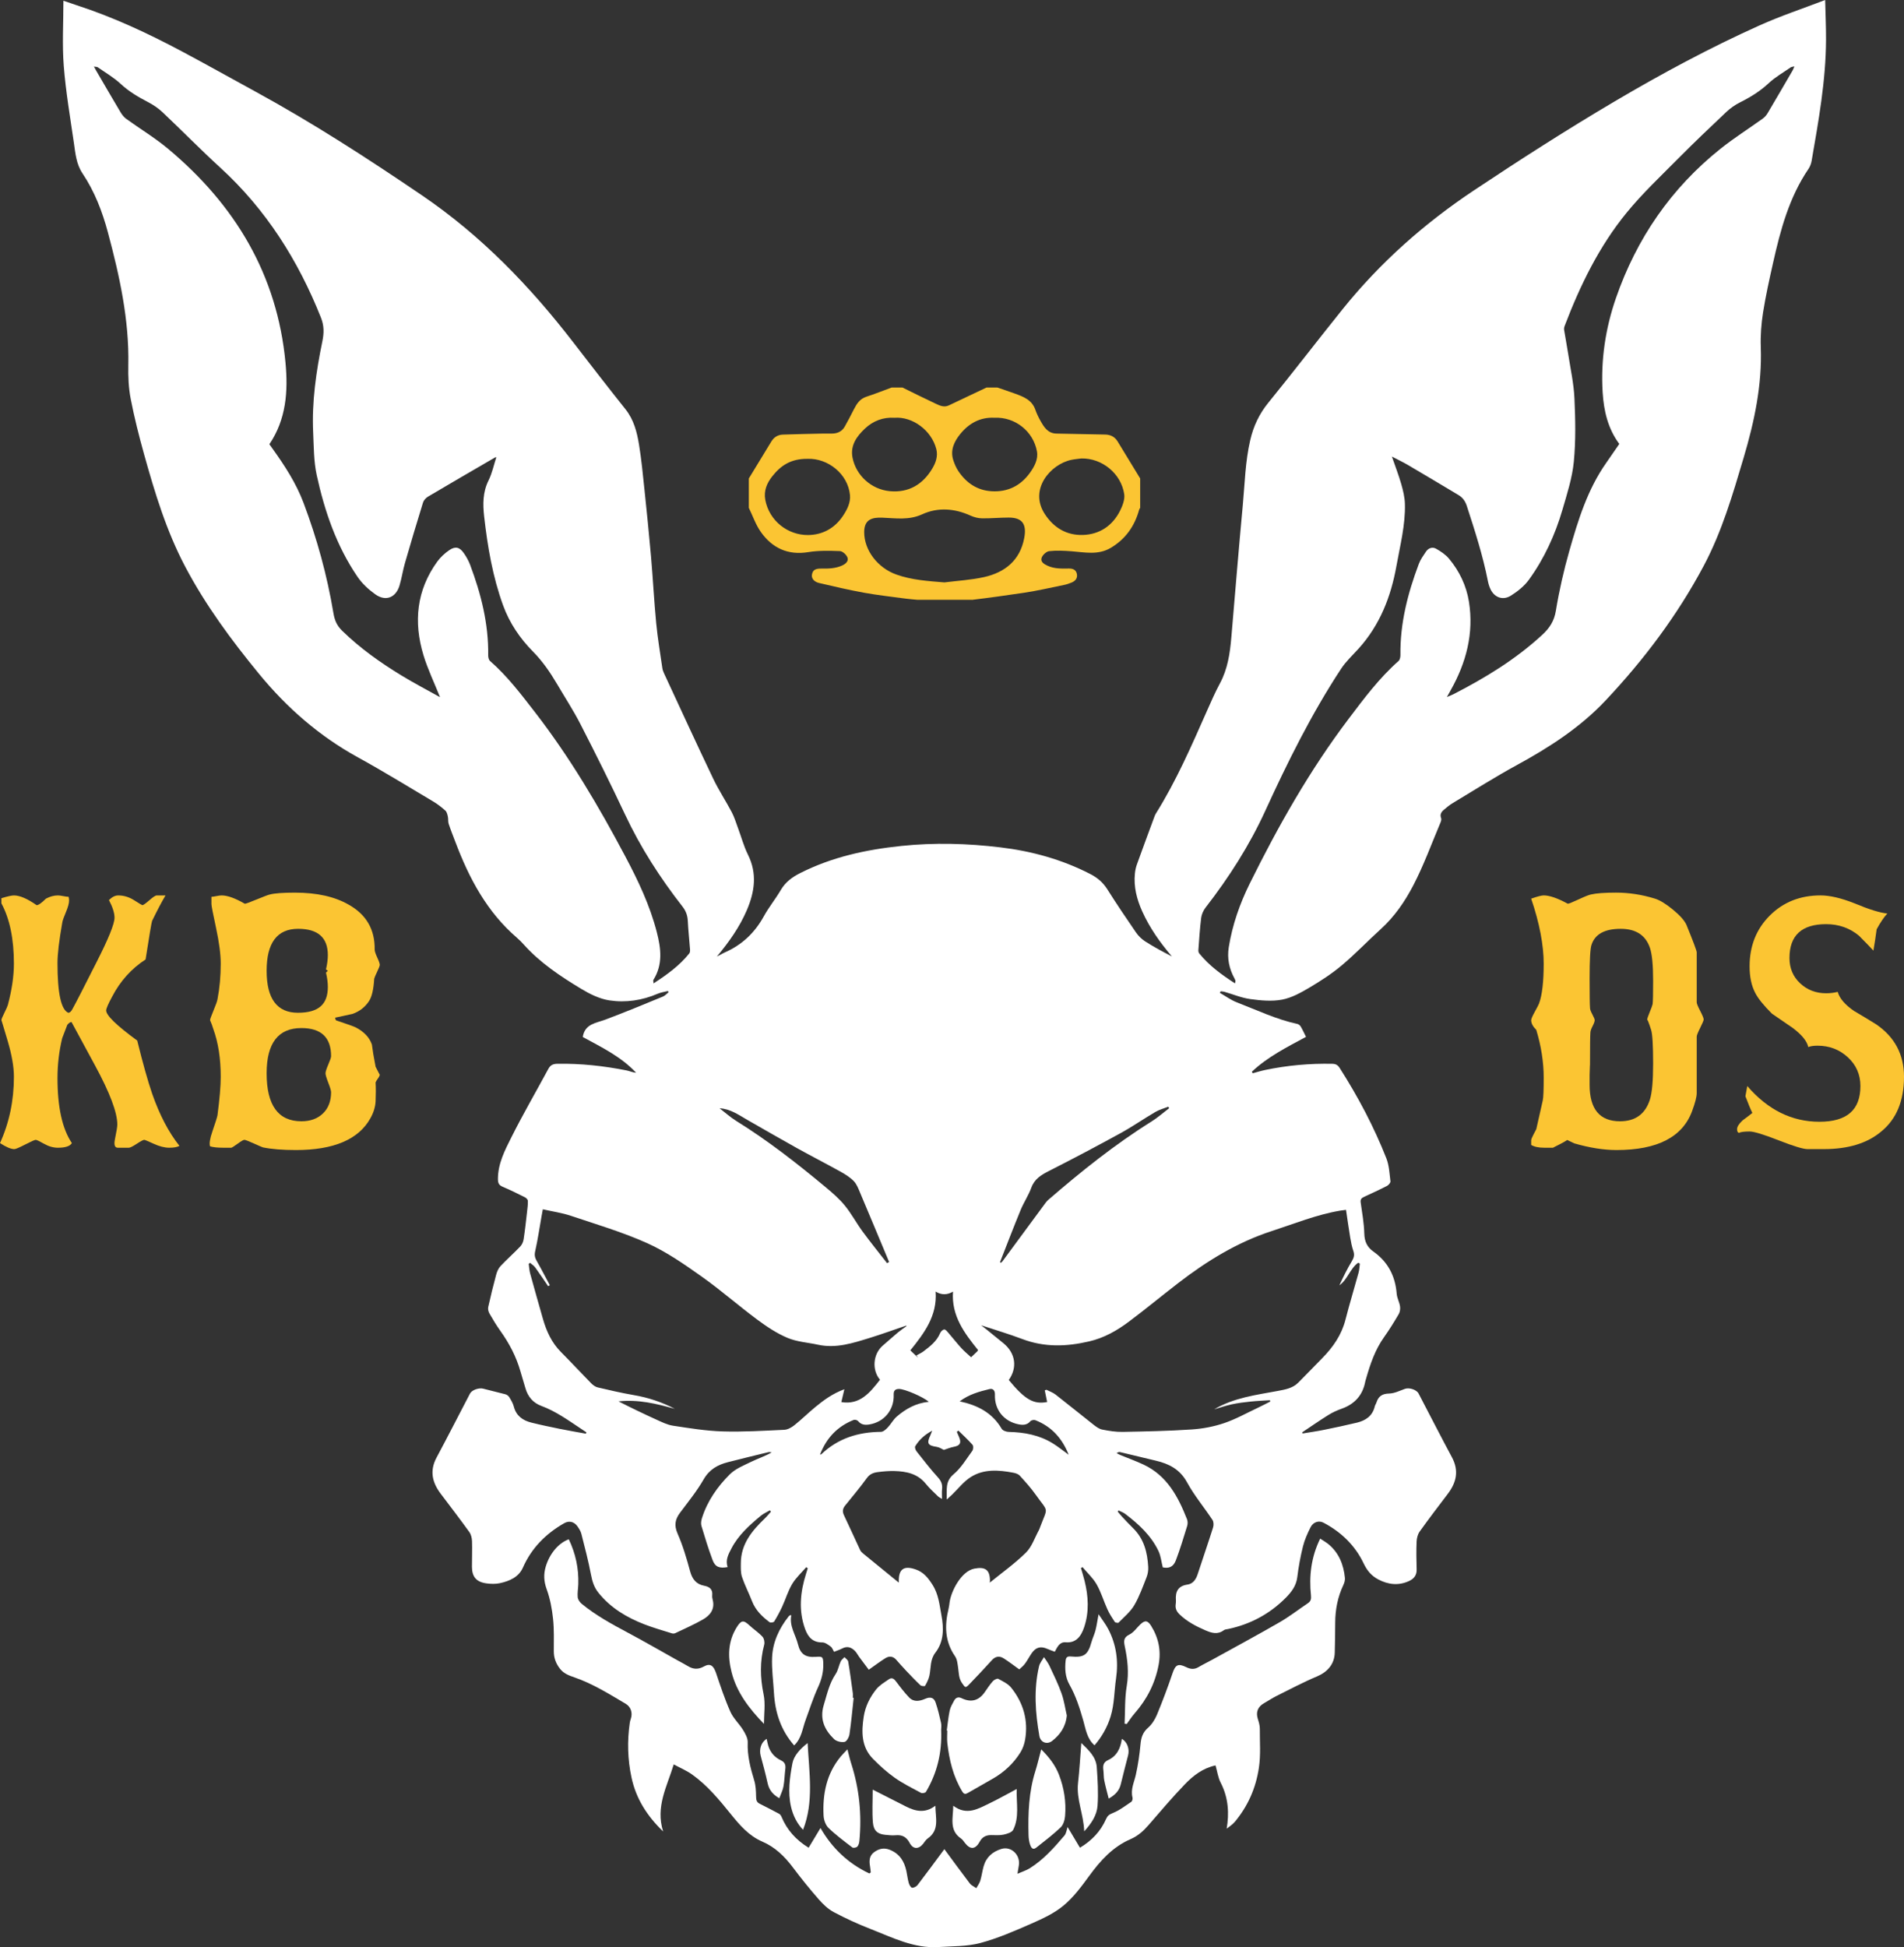<?xml version="1.0" encoding="UTF-8"?><svg id="Layer_2" xmlns="http://www.w3.org/2000/svg" xmlns:xlink="http://www.w3.org/1999/xlink" viewBox="0 0 3728.24 3812.14"><rect x="0" y="0" width="3728.24" height="3812.14" fill="#333333" stroke="none"/><defs><style>.cls-1{fill:none;}.cls-2{clip-path:url(#clippath);}.cls-3{fill:#fff;}.cls-4{fill:#fbc533;}.cls-5{clip-path:url(#clippath-1);}</style><clipPath id="clippath"><rect class="cls-1" x="123.31" width="3452.26" height="3812.14"/></clipPath><clipPath id="clippath-1"><rect class="cls-1" x="123.31" width="3452.26" height="3812.14"/></clipPath></defs><g id="Layer_1-2"><g><g class="cls-2"><g class="cls-5"><path class="cls-3" d="M2550.67,2806.41c13.91-2.34,27.9-4.29,41.72-7.09,21.62-4.37,43.2-8.96,64.64-14.11,17.25-4.15,30.56-13.24,34.96-31.88,.62-2.63,2.42-4.94,3.24-7.55,3.88-12.19,11.26-17.28,24.84-17.57,10.43-.22,20.86-5.57,31.09-9.21,8.15-2.89,22.58,1.5,26.6,9.19,21.77,41.56,43.03,83.38,65.24,124.7,14.04,26.12,9.01,49.22-7.93,71.55-18.6,24.53-37.33,48.99-55.23,74.03-3.81,5.34-5.71,13.02-5.97,19.73-.74,18.15-.48,36.36,.09,54.54,.35,11.35-5.57,18.18-14.71,22.45-20.47,9.53-40.82,7.25-60.32-2.99-13.21-6.94-21.93-17.04-28.78-31.45-16.71-35.21-44.1-61.56-78.76-79.76-9.15-4.8-20.11-1.1-25.26,9.2-5.93,11.88-11.55,24.28-14.74,37.09-4.96,19.91-8.69,40.24-11.19,60.61-2.09,17.01-11.64,29.27-22.65,40.33-31.47,31.61-69.37,51.94-113.15,61.07-2.67,.56-5.82,.67-7.85,2.2-12.17,9.15-23.81,5.72-36.33,.28-18.37-7.98-35.77-17.02-50.4-31.09-5.71-5.49-8.58-11.27-7.74-19.03,.29-2.73,.74-5.5,.53-8.21-1.3-16.93,3.6-28.48,22.74-31.23,10.65-1.53,16.47-10.04,19.8-20.25,9.97-30.5,20.47-60.83,30.16-91.43,1.42-4.46,1.31-11.15-1.11-14.82-16.36-24.75-35.71-47.77-49.84-73.68-14-25.65-35.41-36.33-61.46-42.46-23.24-5.48-46.42-11.19-69.65-16.68-1.89-.45-4.01,.11-6.78,2.04,2.4,1.22,4.72,2.62,7.19,3.64,15.17,6.26,30.67,11.8,45.51,18.76,45.92,21.55,67.72,62.69,85.16,107,1.52,3.86,1.55,9.13,.31,13.13-6.94,22.53-13.75,45.14-22.09,67.16-5.07,13.39-13.86,16.37-25.69,13.93-2.93-11.64-3.93-22.59-8.37-31.93-14.5-30.49-38.83-52.72-65.2-72.81-3.83-2.91-8.67-4.49-13.04-6.69-.55,.73-1.1,1.46-1.65,2.2,2.73,3.24,5.32,6.62,8.22,9.7,7.28,7.75,14.5,15.56,22.1,23,21.2,20.77,27.83,47.26,29.42,75.51,.37,6.6-.68,13.81-3.09,19.95-7.4,18.77-14.16,38.11-24.33,55.35-7.61,12.88-19.98,22.99-30.67,33.91-1.02,1.05-6.45,.02-7.52-1.6-5.26-7.89-10.44-15.98-14.35-24.6-7.36-16.16-12.36-33.56-21.12-48.86-7.11-12.42-18.26-22.53-27.62-33.66-1,.64-2.01,1.28-3.01,1.92,2.36,8.22,4.99,16.36,7.05,24.66,7.5,30.33,9.37,60.64-.7,90.88-6.04,18.14-15.96,31.45-36.21,29.74-12.06-1.02-16.39,9.33-21.37,18.51-5.22-2-10-3.57-14.57-5.61-13.03-5.83-22.58-3.34-30.84,8.73-4.61,6.73-8.34,14.1-13.23,20.61-3.34,4.45-7.98,7.92-10.95,10.78-11.1-7.93-20.53-15.29-30.59-21.64-8.19-5.17-15.98-4.09-22.96,3.6-14.49,15.96-29.24,31.69-44.23,47.19-7.61,7.87-7.89,6.84-14.33-2.42-6.58-9.46-6.06-19.88-7.61-30.24-1.14-7.55-1.84-16.17-5.94-22.09-20.26-29.17-20.66-60.5-12.72-93.26,.95-3.95,1.43-8.03,1.95-12.06,2.77-21.83,22.75-61.34,48.5-66.34,21.02-4.09,30.59,2.03,30.54,23.85,0,1.29-.27,2.58-.38,3.61,23.9-19.46,49.15-37.33,70.87-58.79,11.62-11.49,17.18-29.13,25.38-44.04,1.13-2.06,1.81-4.38,2.65-6.59,15.15-40.24,16.67-26.76-9.16-63.11-9.29-13.08-20.15-25.11-30.98-36.98-2.88-3.16-8.16-4.88-12.62-5.72-28.68-5.44-57.86-7.73-83.54,8.64-13.85,8.83-24.41,22.78-36.49,34.4-2.76,2.65-5.66,5.19-10.33,9.45,.39-19.54-3.3-35.53,13.44-49.5,14.72-12.28,25.02-29.97,36.6-45.76,2.01-2.74,2.46-9.54,.53-11.74-8.63-9.86-18.38-18.72-27.72-27.94-1.03,.81-2.06,1.61-3.1,2.41,1.53,3.54,3.07,7.07,4.57,10.63,4.73,11.26,1.54,16.46-10.36,18.67-6.6,1.23-12.93,3.93-19.68,6.07-3.7-1.65-8.56-5.13-13.81-5.91-17.58-2.65-20.09-6.7-12.51-22.71,.97-2.04,1.7-4.21,3.62-9.01-15.41,8.22-25.7,18.09-33.31,30.52-1.28,2.09,.68,7.49,2.74,10.1,13.62,17.25,27.08,34.66,41.83,50.91,6.46,7.12,9.03,13.87,7.98,23.02-.64,5.61-.12,11.37-.12,19.08-3.48-2.23-6.13-3.37-8.04-5.26-8.04-7.94-16.56-15.53-23.6-24.29-15.99-19.92-38-24.42-61.44-25.07-10.9-.29-21.91,.71-32.75,2.09-8.37,1.06-15.6,3.74-21.38,11.79-13.37,18.6-28.35,36.06-42.67,53.97-4.61,5.76-5.45,11.55-2.09,18.6,10.83,22.68,21.08,45.64,31.78,68.39,1.25,2.66,3.68,4.96,6.03,6.88,23.05,18.9,46.19,37.69,69.36,56.55-.33,.39,.34-.03,.33-.45-1.06-25.55,9.31-33.53,33.1-25.16,15.1,5.31,23.81,15.89,32.69,29.81,12.22,19.13,13.8,39.99,17.61,60.12,4.67,24.74,5.06,51.17-11.8,72.87-10.69,13.76-8.53,29.63-11.65,44.73-1.46,7.11-5.01,13.92-8.58,20.33-.6,1.08-7.19,.68-9.08-1.1-9.72-9.12-18.9-18.82-28.08-28.5-6.59-6.96-12.97-14.15-19.29-21.37-6.25-7.15-13.8-7.8-21.25-3.17-10.38,6.47-20.16,13.91-32.59,22.61-5.7-7.61-12.3-16.34-18.8-25.14-2.83-3.84-4.98-8.32-8.28-11.68-7.07-7.16-15.23-9.96-25.02-4.75-4.76,2.53-10.02,4.14-15.92,6.51-2.13-3.55-3.44-7.99-6.4-10.18-4.95-3.65-10.99-8.28-16.53-8.22-18.83,.18-27.98-10.54-33.68-26.23-13.2-36.36-9.47-72.47,1.91-108.42,1.1-3.49,2.17-7,3.26-10.5-.98-.74-1.95-1.48-2.92-2.21-9.31,10.86-20.26,20.74-27.51,32.84-8.18,13.64-12.72,29.42-19.44,44-4.68,10.16-10.02,20.07-15.86,29.59-1.08,1.76-7.18,2.74-8.95,1.4-14.65-10.96-27.55-23.45-34.43-41.19-6.19-15.93-14.19-31.21-19.62-47.38-2.8-8.34-2.34-17.98-2.3-27.04,.12-37.51,21.87-63.54,47.08-87.72,4.24-4.07,7.92-8.74,11.86-13.13-.7-.88-1.41-1.74-2.11-2.62-5.97,3.53-12.54,6.33-17.8,10.71-22.16,18.47-43.67,37.58-57.38,63.78-6.09,11.62-12.32,22.94-7.46,36.6-15.78,2.95-24.3,.03-29.37-13.4-8.32-22.04-15.19-44.63-21.97-67.2-1.36-4.55-.51-10.35,.97-15.07,10.46-33.43,30.23-61.58,54.5-85.81,11.19-11.16,27.51-17.54,42.18-24.72,12.96-6.34,26.85-10.78,39.9-18.25-2.13-.2-4.4-.99-6.35-.52-26.51,6.42-53.01,12.87-79.43,19.63-20.05,5.13-36.25,14.15-47.48,33.7-13.21,23-30.22,43.87-46.18,65.22-9.72,13.01-11.92,24.75-4.85,40.86,10.4,23.66,17.75,48.8,24.55,73.81,4.17,15.37,11.92,25.31,27.39,28.26,10.91,2.09,17.11,7.04,15.91,18.95-.27,2.66,.13,5.53,.82,8.15,4.88,18.53-4.61,30.78-19.05,39.03-17.42,9.96-35.93,18.04-54.07,26.72-1.9,.9-4.7,1-6.73,.36-17.87-5.62-35.98-10.71-53.43-17.46-34.93-13.51-66.47-32.22-90.42-62.09-8.47-10.57-12.03-22.2-14.52-35.35-5.08-26.84-12.09-53.32-18.8-79.82-1.3-5.16-4.44-10.06-7.53-14.54-6.4-9.28-16.36-11.89-26.06-6.36-36.03,20.54-63.9,48.43-80.97,87.07-8.18,18.51-26.22,26.29-44.98,30.36-8.52,1.85-17.87,1.58-26.58,.36-19.58-2.74-28.03-12.88-28.13-32.28-.08-16.82,.71-33.64,.12-50.43-.21-6.08-1.9-13.1-5.37-17.92-18.2-25.26-37.15-49.97-55.92-74.8-16.6-21.95-22.06-44.77-8.26-70.61,22.28-41.67,43.74-83.78,65.65-125.65,3.73-7.13,17.82-11.64,25.71-9.49,14.41,3.93,29.03,7.06,43.45,10.97,2.88,.78,6.09,3.05,7.62,5.56,3.54,5.83,7.25,11.94,8.93,18.45,4.7,18.17,17.42,27.22,34.24,31.44,18.44,4.62,37.09,8.49,55.72,12.27,16.98,3.44,34.06,6.34,51.11,9.47,.38-.87,.76-1.73,1.15-2.6-3.98-2.66-7.96-5.34-11.95-7.98-24.52-16.28-48.42-33.51-76.45-43.84-16.08-5.92-26.32-18.04-31.06-34.68-3.1-10.87-6.56-21.62-9.63-32.5-8.21-29.01-21.93-55.21-39.44-79.67-7.76-10.86-14.67-22.36-21.32-33.95-2.03-3.56-3.36-8.7-2.5-12.55,4.7-21.27,9.9-42.45,15.59-63.47,1.62-6,4.37-12.45,8.52-16.87,12.44-13.23,26.12-25.28,38.67-38.42,3.43-3.59,5.83-9.16,6.59-14.15,2.75-17.89,4.66-35.92,6.74-53.91,.82-7.1,1.77-14.28,1.53-21.38-.09-2.41-3.2-5.62-5.72-6.88-14.27-7.15-28.6-14.23-43.28-20.46-7.31-3.1-9.58-6.72-9.6-15.09-.08-30.17,13.4-56.07,26.15-81.5,22.83-45.55,48.49-89.68,72.71-134.55,3.97-7.33,9.36-9.58,17.38-9.74,45.73-.84,90.88,4.11,135.65,13,6.09,1.21,11.85,4.09,18.66,4.55-29.36-31.57-67.54-49.89-104.18-69.85,0-1-.05-1.35,0-1.68,4.73-24.39,25.87-25.71,44.01-32.51,37.9-14.18,75.28-29.77,112.74-45.12,4.12-1.68,7.34-5.57,10.97-8.44-.39-.82-.78-1.64-1.17-2.46-6.69,1.73-13.74,2.61-20,5.31-30.38,13.1-62.56,17.92-94.55,13.08-19.28-2.92-38.53-12.47-55.54-22.76-40.49-24.47-80-50.68-112.02-86.37-4.12-4.59-8.46-9.07-13.13-13.07-58.93-50.56-93.96-116.48-120.84-187.66-4.48-11.86-9.28-23.62-13.25-35.65-1.49-4.5-.56-9.75-1.62-14.47-.94-4.1-2.08-9.09-4.94-11.66-7.37-6.58-15.32-12.77-23.81-17.8-48.91-29.08-97.39-58.92-147.23-86.31-75.73-41.62-139.21-97.03-193.78-163.53-54.08-65.9-104.59-134.23-144.5-209.81-36.73-69.54-59.44-144.36-80.44-219.66-10.02-35.92-19.2-72.19-26.31-108.78-4.16-21.38-5.12-43.73-4.66-65.59,1.87-89.2-17.1-175.02-39.98-260.35-11-40.99-26.04-80.22-49.77-115.62-12.21-18.21-13.9-39.14-16.86-59.65-7.26-50.18-15.87-100.29-19.82-150.76-3.27-41.86-.67-84.19-.67-127.58,9.27,3.16,17.13,5.94,25.06,8.51,72.27,23.41,140.81,55.43,207.68,91.08,47.76,25.46,95,51.94,142.51,77.88,112.97,61.66,220.89,131.49,327.2,203.77,115.52,78.55,211.28,177.74,296.2,287.95,33.7,43.75,67.54,87.39,101.95,130.6,16.33,20.5,22.46,44.65,26.48,69.3,4.73,29.01,7.55,58.34,10.61,87.6,4.61,43.99,9.11,87.98,12.93,132.04,3.77,43.4,5.98,86.94,10.15,130.29,2.82,29.24,7.79,58.28,11.96,87.39,.47,3.34,1.62,6.7,3.05,9.77,32.06,69.01,63.78,138.19,96.56,206.85,10.76,22.53,24.71,43.52,36.35,65.65,5.21,9.92,8.42,20.89,12.36,31.45,6.46,17.32,11.26,35.44,19.44,51.89,18.3,36.85,12.99,72.61-2.21,108.19-14.28,33.39-35.09,62.68-58.68,90.96,2.29-1.16,4.6-2.29,6.88-3.49,2.73-1.43,5.36-3.08,8.17-4.31,33.73-14.72,58.86-38.36,76.67-70.71,9.89-17.97,23.08-34.1,33.47-51.82,9.13-15.56,22.23-25.11,37.95-33.04,62.38-31.49,128.98-45.92,198.01-53.1,64.9-6.76,129.39-4.99,193.91,2.79,61.65,7.43,120.69,23.68,176.14,52.25,13.8,7.11,24.67,16.29,33.08,29.57,18.1,28.64,37.02,56.78,56.24,84.68,4.7,6.82,11.11,13.13,18.07,17.6,16.79,10.76,34.38,20.28,52.32,29.37-23.26-27.13-43.54-55.81-58.11-88.17-10.53-23.4-16.95-47.86-14.35-73.86,.6-6.05,1.85-12.22,3.9-17.92,10.76-29.96,21.86-59.79,32.89-89.65,1.3-3.53,2.48-7.21,4.46-10.36,39.98-63.9,69.8-132.83,100.22-201.48,7.92-17.86,15.78-35.82,25.02-52.99,15.2-28.25,19.68-58.84,22.35-90.07,7.33-86.11,14.37-172.25,22.38-258.3,3.96-42.56,4.82-85.42,14.51-127.49,6.38-27.75,17.66-51.72,35.74-73.93,49.16-60.38,96.49-122.23,145.29-182.9,73.29-91.13,160.08-167.98,257.08-232.56,90.45-60.2,182.01-118.99,275.58-174.19,91.73-54.12,185.69-104.74,282.98-148.45C3486.05,31.4,3529.32,17.07,3573.85,0c.64,27.32,1.82,52.6,1.71,77.87-.33,79.9-14.54,158.21-28.12,236.56-.97,5.59-3,11.48-6.16,16.12-38.02,55.96-55.04,119.82-69.54,184.57-7.19,32.1-14.41,64.27-19.49,96.74-3.49,22.28-5.25,45.2-4.44,67.71,2.67,74.41-12.56,145.72-33.54,216.4-21.47,72.33-42.56,144.79-78.21,211.76-51.59,96.91-117.06,183.9-192.18,263.67-49.96,53.05-110.32,91.89-173.94,126.57-42.7,23.27-83.86,49.38-125.58,74.44-6.13,3.68-11.71,8.37-17.18,13.02-4.91,4.17-8.12,9.03-5.31,16.26,.93,2.4-.13,6.03-1.24,8.68-17.35,41.01-32.58,83.13-53.04,122.54-16.37,31.51-36.71,61.41-63.69,85.87-25.9,23.5-50.1,48.95-76.85,71.4-19.59,16.44-41.42,30.55-63.51,43.58-16.64,9.82-34.6,19.82-53.17,23.29-20,3.73-41.64,1.72-62.13-1.08-17.34-2.36-34.02-9.47-51.03-14.36-2.25-.64-4.7-.61-7.06-.89-.55,1-1.1,1.99-1.64,2.99,11.11,6.33,21.65,14.16,33.45,18.7,39.09,15.06,77.06,33.32,118.37,42.23,2.51,.54,5.31,2.83,6.64,5.09,3.64,6.16,6.58,12.73,10.33,20.22-37.13,19.98-75.03,38.99-105.99,68.18,.52,1.04,1.03,2.07,1.55,3.11,8.24-2.2,16.39-4.79,24.72-6.52,43.4-9.04,87.27-12.98,131.6-12.03,6.53,.15,10.53,2.61,14.06,8.15,35.82,56.18,66.98,114.82,91.36,176.8,5.49,13.97,6.17,29.93,8.03,45.11,.34,2.76-3.73,7.42-6.88,9.03-14.79,7.61-29.93,14.56-45.05,21.5-4.92,2.26-7.19,4.93-6.34,10.89,2.84,20.27,6.53,40.59,7.04,60.96,.38,15.33,5.75,26.58,17.5,34.85,28.78,20.29,43.18,48.03,45.95,82.79,.66,8.32,5.21,16.27,6.51,24.61,.76,4.89-.02,11.04-2.47,15.24-8.99,15.38-18.36,30.6-28.7,45.1-17.65,24.74-27.13,52.81-35.33,81.54-.57,1.97-1.26,3.93-1.64,5.94-5.1,26.69-20.88,43.76-46.32,52.8-8.96,3.18-17.83,7.24-25.89,12.26-17.32,10.8-34.09,22.49-51.08,33.82,.25,.77,.5,1.55,.75,2.34m-775.37-210.39c-.42-.24-.84-.48-1.27-.73-23.56,8.01-46.98,16.56-70.75,23.9-33,10.18-66.04,21.16-101.51,13.43-19.98-4.35-41.21-5.61-59.71-13.39-21.16-8.9-40.96-22.12-59.53-35.92-36.88-27.39-71.48-57.91-108.97-84.4-33.74-23.85-68.29-47.97-105.71-64.84-48.19-21.73-99.41-36.85-149.7-53.73-17.57-5.9-36.24-8.54-55.28-12.86-1.11,6.06-1.85,10-2.54,13.95-4.04,22.87-7.41,45.89-12.5,68.53-1.69,7.55-.35,12.63,3.18,18.8,8.9,15.55,17.07,31.51,25.54,47.3l-3.24,1.97c-8.4-12.26-16.59-24.66-25.32-36.68-2.59-3.57-6.68-6.07-10.09-9.07-.89,.68-1.78,1.35-2.67,2.02,.91,6.34,1.18,12.85,2.86,18.98,8.09,29.55,16.53,59,24.9,88.47,6.92,24.34,17.09,46.78,35.36,65.11,20.08,20.16,39.38,41.09,59.32,61.37,3.46,3.52,8.11,6.91,12.77,8,23.45,5.5,46.96,10.97,70.69,15.03,28.17,4.82,54.82,13.62,80.29,26.95-36.12-10.24-72.34-18.89-110.35-14.68,24.56,12.52,49.25,24.43,74.21,35.73,10.5,4.76,21.28,10.21,32.46,11.9,32.13,4.85,64.46,10.17,96.84,11.17,40.3,1.24,80.75-1.27,121.09-3.17,6.79-.32,14.28-4.55,19.83-9,14.18-11.32,27.14-24.17,41.17-35.7,16.3-13.4,33.28-25.94,56.68-34.72-2.43,10.29-4.28,18.09-5.95,25.19,36.37,6.04,56.14-18.59,75.69-43.75-16.17-19.15-13.85-50.36,5.64-67.02,9.9-8.46,19.56-17.22,29.56-25.57,5.41-4.51,11.31-8.4,16.99-12.59m860.34-227.43c-5,.66-8.38,1-11.72,1.57-46.11,7.85-89.24,25.51-133.42,39.85-67.84,22.02-127.22,58.66-183.14,101.7-32.6,25.1-64.31,51.4-97.25,76.04-23.25,17.38-48.13,31.54-77.3,38.35-44.4,10.35-87.66,11.86-131.02-4.58-25.69-9.74-52.11-17.53-80.69-27.02,4.65,3.63,7.51,5.79,10.29,8.04,11.18,9.06,22.37,18.11,33.5,27.23,23.84,19.55,27.5,47.82,10.37,71.93,31.96,38.67,48.85,48.12,75.14,43.1-1.55-7.57-3.09-15.17-4.63-22.76,1.06-.42,2.13-.83,3.2-1.25,6.03,3.11,12.71,5.37,17.98,9.46,25.09,19.52,49.7,39.67,74.72,59.29,4.96,3.89,10.7,8.04,16.64,9.21,13.06,2.57,26.5,4.77,39.75,4.52,45.22-.82,90.48-1.74,135.59-4.76,21.28-1.42,42.97-5.51,63.14-12.33,22.86-7.72,44.26-19.79,66.23-30.11,8.22-3.85,16.23-8.12,24.34-12.2-.25-.87-.5-1.73-.75-2.6-12.48,.83-24.99,1.3-37.42,2.6-12.41,1.3-24.87,2.81-37.05,5.41-11.73,2.51-23.13,6.54-34.67,9.9,38.6-22.88,81.9-28.11,124.48-36.07,14.36-2.69,29.07-5.1,40.04-16.1,15.98-16.03,31.65-32.36,47.52-48.51,20.94-21.32,37.42-45.1,45.01-74.7,7.94-30.98,17.32-61.59,25.78-92.46,1.55-5.64,1.68-11.67,2.46-17.52-1.09-.58-2.18-1.16-3.27-1.73-15.98,11.34-20.65,32.94-36.87,44.25,7.51-16.29,15.38-32.25,24.54-47.43,4.08-6.75,5.43-12.3,2.82-19.85-2.88-8.33-4.59-17.14-6.05-25.88-2.98-17.8-5.44-35.68-8.28-54.61M861.62,1364.86c-11.4-28.53-24.13-54.8-32.48-82.4-19.59-64.77-13.59-126.8,27.05-182.94,6.28-8.67,14.71-16.39,23.58-22.45,11.8-8.06,19.97-6.09,28.16,5.45,5.09,7.18,9.56,15.13,12.65,23.36,21.46,57.13,36.24,115.64,35.35,177.29-.05,3.67,1.12,8.68,3.63,10.88,33.85,29.58,60.82,65.17,88.1,100.42,68.21,88.14,124.56,183.75,176.67,282.01,25.24,47.6,48.32,96.05,61.79,148.57,8.21,31.98,12.1,63.36-6.69,93.33-.78,1.24,.13,3.54,.35,6.82,26.54-17.19,50.78-34.79,69.87-58.56,1.54-1.92,1.7-5.47,1.49-8.18-1.35-18.44-3.45-36.83-4.33-55.29-.52-10.77-3.69-19.7-10.35-28.23-43.8-56.12-82.11-115.56-112.48-180.22-27.95-59.53-57.35-118.38-87.34-176.91-13.88-27.11-30.66-52.74-46.13-79.05-13.39-22.78-28.17-44.2-46.99-63.28-25.42-25.75-45.81-55.75-58.27-89.98-20.52-56.34-30.54-115.16-37.23-174.49-2.69-23.81-2.78-47.52,8.57-70.36,7.01-14.1,10.25-30.07,15.19-45.23-.47-.09-1.26-.53-1.66-.3-44.06,25.63-88.17,51.17-132.02,77.15-4.15,2.45-8.37,7.03-9.75,11.5-12.22,39.45-24.04,79.04-35.47,118.73-4.16,14.44-6.27,29.5-10.61,43.88-7.16,23.71-27.06,31.57-47.29,17.2-13.16-9.33-25.81-21.02-34.85-34.26-41.16-60.29-64.49-128.37-79.92-198.94-5.95-27.16-5.71-55.81-7.01-83.83-2.79-60.25,5.92-119.49,18-178.26,3.3-16.03,3.65-30.38-2.76-46.48-44.62-112.26-107.53-211.77-197.26-293.78-38.48-35.16-74.98-72.51-112.89-108.32-8.31-7.85-18.2-14.53-28.36-19.8-19.24-9.98-37.47-20.7-53.61-35.69-13.41-12.45-29.64-21.87-44.76-32.45-1.52-1.06-3.95-.8-7.66-1.44,2.27,4.09,3.52,6.45,4.86,8.74,15.69,26.86,31.27,53.79,47.21,80.51,2.88,4.82,6.54,9.7,11.01,12.94,27.19,19.68,56.2,37.12,81.89,58.56,131.28,109.61,214.04,246.51,230.2,419.37,5.2,55.76,1.4,110.38-31.58,159.25,1.92,2.7,3.89,5.49,5.88,8.27,24.05,33.49,46.49,67.96,61.11,106.8,26.26,69.78,45.98,141.38,58.31,214.95,2.26,13.48,6.03,24.2,17.18,35.09,35.19,34.36,74.71,62.35,116.33,87.7,24.51,14.94,50.02,28.21,75.29,42.34m1556.63,560.28c.64-2.92,1.19-3.97,.99-4.83-.4-1.62-1.11-3.21-1.91-4.69-10.53-19.22-14.75-39.46-11.21-61.36,7.06-43.7,21.56-85.07,41.04-124.47,55.69-112.63,117.45-221.73,193.41-322.19,30.19-39.93,60.16-80.15,98.01-113.57,2.68-2.37,3.7-7.87,3.65-11.9-.82-62.02,14.45-120.78,36.01-178.2,3.19-8.5,8.8-16.19,13.89-23.85,4.75-7.14,12.67-9.89,19.74-5.91,9.35,5.25,18.89,11.61,25.65,19.74,20.27,24.4,33.87,52.81,38.85,84.04,9.91,62.07-5.38,119.54-35.85,173.58-2.04,3.63-4.05,7.29-7.26,13.07,6.14-2.63,9.69-3.9,13.01-5.61,62.36-32.13,121.93-68.29,173.79-116.3,14.31-13.25,23.21-26.74,26.53-46.91,6.49-39.49,15.42-78.77,26.37-117.27,17.17-60.31,35.63-120.41,72.43-172.64,8.63-12.25,17.05-24.65,25.4-36.74-22.58-30.47-30.38-65.24-32.6-101.09-3.9-63.06,5.5-125.16,25.99-184.35,40.38-116.6,108.03-215.35,205.01-292.65,26.48-21.1,55.26-39.29,82.8-59.09,3.71-2.67,6.95-6.53,9.3-10.49,16.4-27.63,32.52-55.42,48.68-83.19,1.24-2.12,2.06-4.48,3.79-8.28-3.64,.87-5.79,.82-7.21,1.8-14.59,10.15-30.37,19.05-43.23,31.08-16.83,15.74-35.71,27.34-56.07,37.52-9.62,4.82-18.87,11.25-26.71,18.63-31.69,29.89-63.29,59.95-93.96,90.88-34.52,34.82-70.47,68.64-101.42,106.48-54.06,66.1-91.12,142.38-121.47,221.9-.93,2.41-1.33,5.36-.92,7.88,2.59,16.16,5.74,32.23,8.22,48.4,4.36,28.38,10.68,56.7,11.96,85.24,1.85,41.36,2.76,83.16-1.24,124.25-3.08,31.67-13.21,62.88-22.2,93.71-14.38,49.28-35.65,95.74-65.84,137.36-8.96,12.36-21.97,22.71-35.04,30.92-15.98,10.03-32.62,3.58-40.24-12.95-2.27-4.93-3.9-10.28-4.94-15.62-9.85-50.1-25.51-98.53-41.26-146.98-3.06-9.43-8.08-16.44-16.28-21.35-32.9-19.67-65.8-39.35-98.85-58.76-9.84-5.77-20.19-10.66-31.56-16.61,6.58,19.09,13.25,36.2,18.29,53.77,3.62,12.63,6.82,25.82,7.19,38.85,1.15,41.46-9.42,81.52-16.65,121.96-10.77,60.14-32.38,115.28-73.9,161.35-11.68,12.95-24.83,25.02-34.32,39.46-57.96,88.14-104.69,182.42-148.51,278.13-31.18,68.09-71.18,130.5-116.95,189.51-4.39,5.66-7.73,13.24-8.62,20.29-2.64,21.04-3.89,42.25-5.47,63.42-.15,2.03,.6,4.64,1.88,6.21,19.18,23.69,43.39,41.33,69.81,58.44m-1009.18,244.57c10.83,8.29,21.04,17.57,32.57,24.72,61.9,38.4,119.08,83.13,174.94,129.6,13.36,11.11,26.75,22.7,37.67,36.07,12.94,15.84,22.65,34.26,34.79,50.81,15.44,21.05,31.93,41.34,47.95,61.96,1.34-.76,2.67-1.52,4.01-2.27-18.9-45.2-37.7-90.44-56.8-135.56-3.37-7.95-6.55-16.74-12.34-22.71-7.34-7.57-16.81-13.45-26.15-18.65-28.13-15.64-56.81-30.27-84.95-45.89-32.6-18.1-64.85-36.8-97.22-55.29-17.13-9.78-33.28-21.65-54.47-22.79m549.01,301.35c.62,.33,1.23,.67,1.84,1,.94-.79,2.08-1.43,2.78-2.39,26.8-36.33,53.54-72.71,80.36-109.03,3.03-4.1,5.94-8.51,9.75-11.8,64.07-55.39,130.03-108.28,202.02-153.28,12.18-7.62,23.07-17.32,34.55-26.05-.58-.97-1.18-1.93-1.76-2.9-8.46,3.37-17.51,5.75-25.28,10.3-23.03,13.48-45.03,28.8-68.4,41.62-46.22,25.35-92.85,50-139.85,73.86-15.3,7.77-28.39,15.55-34.72,32.94-5.45,14.98-14.68,28.54-20.77,43.32-13.98,33.94-27.07,68.25-40.52,102.41m-126.06,57.46c3.54,47.57-22.42,81.5-49.46,115.12,5.51,5.25,10.33,9.83,15.15,14.41-1.06-1.53-2.11-3.06-3.16-4.58,4.54-2.55,9.45-4.6,13.56-7.73,13.04-9.92,26.13-19.81,32.74-35.84,1.31-3.18,5.4-7.19,8.22-7.19,2.82,0,5.92,4.28,8.4,7.13,8.38,9.67,16.26,19.8,24.88,29.25,5.82,6.37,12.57,11.89,19.18,18.04,3.67-3.49,7.87-7.45,12.02-11.45,.47-.46,.7-1.16,1.56-2.66-26.54-33.01-52.5-66.94-48.98-114.49-11.23,6.9-22.86,6.92-34.1-.02m-13.37,215.84c-10.75-9.59-46.86-25.06-58.09-25.17-7.19-.08-10.96,3.02-10.63,11.19,1.23,29.8-18.82,53.93-48.18,58.42-8.06,1.24-15.55,.53-21.42-6.67-1.59-1.95-6.41-3.22-8.76-2.29-31.85,12.63-53.37,35.45-65.8,67.66,1.21-.15,2.01,0,2.35-.33,32.71-31.4,72.46-43.64,116.97-44.02,4.56-.04,9.8-4.91,13.43-8.75,6.32-6.64,10.68-15.36,17.56-21.22,17.59-15.01,37.33-26.35,62.56-28.8m60.58-.91c35.73,7.68,64.05,22.64,82.2,53.67,2.11,3.6,9.06,6.03,13.83,6.14,30.6,.72,59.92,6.12,86.28,22.45,10.5,6.51,20.17,14.37,31.09,22.24-12.72-32.27-33.65-55.25-65.3-67.66-2.64-1.03-7.89-.04-9.59,1.97-6.31,7.49-14.17,7.86-22.49,6.31-29.38-5.47-48.16-28.67-47.04-58.34,.3-8.1-3.83-12.51-10.7-10.83-20.04,4.9-40.1,10.31-58.28,24.05"/><path class="cls-3" d="M1319.22,3454.25c-13.02,43.34-36.09,82.73-20.71,131.35-32.25-31.16-53.15-64.81-61.93-105.55-7.65-35.5-8.58-71.18-3.43-107.06,.39-2.7,1.12-5.37,2.02-7.96,3.97-11.52,.14-23.48-9.98-29.45-32.4-19.09-64.31-39.21-100.14-51.59-10.77-3.72-21.06-7.36-28.54-16.94-7.94-10.16-12.06-21.08-12.1-33.97-.07-21.27,.8-42.7-1.46-63.78-2.09-19.55-5.78-39.43-12.46-57.82-5.65-15.52-6.41-29.51-1.79-44.81,7.51-24.86,24.84-45.9,45.07-53.11,13.3,27.81,19.63,57.09,18.59,87.94-.28,8.56-2,17.2-1.13,25.61,.47,4.54,4.12,9.74,7.85,12.8,27.39,22.53,58.33,39.42,89.52,56.05,32.91,17.54,65.2,36.25,97.77,54.44,6.88,3.85,13.95,7.37,20.67,11.48,10.44,6.36,20.2,6.87,31.38,.63,12.18-6.8,18.71-1.83,23.72,12.98,8.6,25.49,17.09,51.14,28,75.67,5.79,13.01,17.22,23.38,24.84,35.71,4.49,7.27,9.43,16.18,9.13,24.17-1,25.97,5.25,50.16,12.71,74.54,3,9.81,3.49,20.62,3.67,30.99,.11,6.39,.57,11.41,6.69,14.53,12.88,6.56,25.79,13.05,38.51,19.9,2.04,1.1,3.69,3.68,4.64,5.95,10.64,25.57,28.12,45.1,53.04,60.47,8.2-13.62,16.33-27.13,23.26-38.65,22.09,38.67,53.75,69.32,95.56,89.01,.95-.65,1.9-1.31,2.85-1.97-.45-3.91-.71-7.87-1.4-11.74-1.88-10.62-1.77-20.83,7.88-27.9,9.26-6.77,19.14-9.37,30.78-4.73,19.3,7.68,28.44,22.62,32.51,41.76,1.63,7.71,2.46,15.62,4.59,23.16,1.03,3.63,3.95,9.03,6.53,9.35,3.43,.41,8.58-2.44,10.9-5.48,18.04-23.56,35.59-47.52,52.31-70.03,15.72,21.26,32.5,44.38,49.84,67.08,3.05,3.99,8.4,6.23,12.7,9.29,2.66-4.85,6.21-9.43,7.78-14.6,2.77-9.14,3.92-18.77,6.5-27.98,5.04-18.07,17.55-28.99,35.1-34.29,19.11-5.76,37.49,12.11,33.88,32.68-.75,4.28-1.45,8.56-2.72,16.04,9.71-4.27,17.45-6.62,24.07-10.75,26.83-16.74,47.59-40.18,67.83-63.93,3.9-4.58,4.55-11.92,6.32-16.93,7.79,13.05,15.92,26.7,24.21,40.59,23.43-14.1,40.58-32.27,51.1-56.17,2.78-6.29,5.93-8.89,12.84-11.6,13.08-5.13,24.7-14.15,36.55-22.1,1.88-1.26,3.07-5.74,2.45-8.19-4.16-16.08,3.26-30.12,6.55-45.06,4.31-19.56,7.25-39.52,9.08-59.47,1.19-12.95,4.28-23.14,14.66-32.2,7.71-6.73,13.78-16.53,17.74-26.13,10.94-26.42,21.03-53.24,30.19-80.33,5.68-16.82,10.74-20.23,27.03-12.24,8.28,4.06,15.72,4.8,23.88-.07,8.52-5.08,17.52-9.34,26.21-14.14,44.34-24.49,88.95-48.52,132.82-73.82,19.22-11.07,36.85-24.9,55.34-37.27,5.62-3.76,6.64-8.35,5.95-14.88-3.99-38.06,.15-74.94,17.98-111.48,5.79,3.86,11.68,7.07,16.72,11.31,20.29,17.05,29.15,39.94,31.75,65.54,.46,4.5-1.04,9.67-3.02,13.88-11.07,23.39-15.9,48.01-15.99,73.78-.07,19.56-.4,39.12-.89,58.68-.56,22.48-14.17,37.97-34.94,46.67-27.02,11.34-53,25.17-79.27,38.25-8.26,4.11-15.93,9.38-23.99,13.91-12.61,7.08-16.66,17.62-12.4,31.07,1.96,6.17,3.91,12.71,3.86,19.08-.21,25.55,2.06,50.87-1.85,76.71-6.07,40.05-21.52,74.81-47.04,105.5-4.85,5.84-11.76,9.97-16,13.46,5-29.08,3.74-60.09-11.66-89.9-5.31-10.27-6.83-22.48-10.13-33.97-24.98,5.42-43.76,19.98-60.04,36.92-24.66,25.67-47.77,52.85-71.07,79.79-10.04,11.61-21,21.46-35.23,27.62-34.91,15.11-59.12,41.94-81.06,72.05-15.08,20.7-30.84,41.93-50.31,58.11-18.29,15.2-41.13,25.72-63.23,35.39-32.58,14.27-65.55,28.73-99.76,37.84-25.99,6.92-54.13,6.08-81.37,7.87-48.44,3.18-90.59-18.62-133.77-35.47-24.52-9.56-48.61-20.6-71.84-32.96-11.14-5.92-20.99-15.45-29.42-25.09-17.57-20.1-34.43-40.9-50.43-62.26-16.14-21.56-34.97-39.87-59.68-50.5-26.77-11.5-44.49-32.4-62.03-54.07-22.87-28.27-46.07-56.4-76-77.63-10.71-7.59-23.1-12.77-35.72-19.59"/><path class="cls-3" d="M1853.88,3387.89c1.83-13.05,3.01-26.23,5.74-39.09,1.44-6.76,5.25-13.14,8.62-19.36,3.07-5.67,7.98-8,14.36-4.91,18.51,8.99,33.72,5.34,45.6-11.68,5.06-7.25,9.92-14.72,15.75-21.31,2.46-2.79,8.51-5.99,10.69-4.82,9.09,4.88,19.32,9.75,25.51,17.5,23.68,29.61,33.57,63.75,27.15,101.57-1.45,8.52-4.5,17.34-9.02,24.66-13.76,22.23-32.57,39.56-55.44,52.42-15.79,8.88-31.51,17.87-47.17,26.96-4.79,2.78-7.84,3.49-11.47-2.49-17.72-29.17-25.42-61.34-29.21-94.68-.92-8.09-.14-16.35-.14-24.54-.33-.07-.65-.15-.98-.21"/><path class="cls-3" d="M1842.87,3386.62c1.85,45.28-8.1,84.97-29.83,121.56-1.15,1.94-7.32,3.05-9.67,1.79-17.46-9.37-35.37-18.28-51.49-29.65-15.23-10.74-29.27-23.52-42.41-36.82-23.14-23.44-22.73-52.96-18.17-82.77,3.06-19.96,11.98-37.85,24.36-53.36,6.49-8.13,16.23-13.85,25.04-19.86,6.09-4.15,10.27-.45,14.26,4.9,7.94,10.64,16.06,21.28,25.23,30.84,9.22,9.62,21.08,7.18,31.64,2.53,9.93-4.37,16.92-2.28,20.19,7.35,4.41,12.99,7.67,26.41,10.65,39.82,1.16,5.22,.19,10.91,.19,13.68"/><path class="cls-3" d="M2151.11,3160.27c6.65,10.07,13.69,19.01,18.88,28.9,16.02,30.6,20.31,63.08,15.31,97.32-3.6,24.56-3.14,49.58-10.55,73.76-6.54,21.34-17.13,39.86-31.53,56.67-14.83-12.96-17.16-31.32-21.89-47.95-7.01-24.64-14.62-48.71-27.34-71.17-8.12-14.34-9.11-30.56-7.33-46.85,.67-6.08,3.12-8.63,10.04-7.95,25.96,2.55,33.62-3.2,40.5-28.08,2.18-7.85,5.9-15.29,7.91-23.17,2.38-9.33,3.67-18.94,6.01-31.49"/><path class="cls-3" d="M1555.03,3417.11c-26.18-29.9-37.33-64.63-39.53-102.82-1.33-23.16-4.64-46.4-3.66-69.46,1.28-29.97,13.72-56.62,32.32-80.2,.62-.8,1.39-1.53,2.24-2.07,.5-.31,1.28-.18,3.11-.39-4.38,21.17,8.43,38.23,13.09,57.3,4.64,19.01,14.92,25.69,34.5,24.25,13.56-1,14.58-.46,14.99,13.05,.5,16.23-3.24,31.3-10.21,46.38-9.62,20.86-16.57,42.97-24.54,64.59-6.17,16.71-7.66,35.49-22.31,49.35"/><path class="cls-3" d="M1659.33,3424.79c2.82,10.64,4.67,19.18,7.34,27.46,15.97,49.5,20.99,100.14,16.13,151.81-.37,3.91-1.58,8.52-4.1,11.19-1.89,1.99-7.86,3.06-9.75,1.61-15.98-12.21-32.25-24.25-46.64-38.21-5.69-5.53-9.22-15.64-9.64-23.87-2.15-42.35,5.66-82.25,33.65-116.03,3.6-4.34,7.7-8.28,13.01-13.96"/><path class="cls-3" d="M2038.8,3424.84c15.69,15.55,27.44,30.86,34.59,49.2,10.17,26.09,14.47,53.36,12.16,81.25-.64,7.72-3.37,17.21-8.64,22.23-15.01,14.31-31.67,26.9-47.96,39.82-7.1,5.62-10.24-1.16-11.87-5.86-2.09-6.02-2.93-12.71-3.09-19.13-1.07-42.18,.48-84.1,13.33-124.86,4.15-13.18,7.22-26.71,11.48-42.66"/><path class="cls-3" d="M1495.89,3374.94c-29.08-30.13-53.28-61.44-63.35-101.15-7.8-30.72-7.26-60.38,10.24-88.35,8.33-13.32,12.94-14.29,24.1-3.85,8.39,7.86,18.26,14.23,26.05,22.6,3.19,3.43,4.71,10.91,3.47,15.61-8.64,32.48-8.07,64.4-1.2,97.38,3.85,18.51,.7,38.47,.7,57.77"/><path class="cls-3" d="M2202.09,3374.6c1.2-24.66,.15-49.71,4.22-73.9,4.45-26.49,1.57-51.76-3.8-77.24-2.12-10.1-2.91-17.63,8.91-23.37,8.18-3.98,14.06-12.73,20.93-19.4,9.37-9.11,14.78-8.71,21.7,2.4,14.6,23.44,19.81,48.7,14.69,76.11-6.75,36.06-22.7,67.41-46.8,94.89-5.78,6.59-10.54,14.09-15.77,21.17-1.36-.22-2.71-.45-4.07-.68"/><path class="cls-3" d="M1866.56,3535.2c26.52,19.99,48.86,5.89,71.15-4.82,17.19-8.26,33.81-17.72,53.1-27.93-.89,28.3,5.58,55.07-6.9,79.91-2.59,5.14-12.17,7.97-19.05,9.45-7.86,1.7-16.31,.82-24.51,.86-9.69,.03-17.02,3.77-21.76,12.52-8.52,15.76-18.59,16.61-29.23,2.74-2.28-2.98-4.44-6.37-7.43-8.43-23.97-16.47-15.53-40.11-15.37-64.31"/><path class="cls-3" d="M1708.82,3503.64c22.28,11.31,43.79,22.35,65.41,33.2,18.57,9.32,37.27,13.67,57.33-1.67,.2,24.14,8.66,47.7-15.2,64.28-3.52,2.45-5.87,6.61-8.63,10.1-8.92,11.28-19.85,11.14-26.55-1.55-6.12-11.57-14.49-16.23-27.32-15.02-6.75,.64-13.68-.18-20.49-.85-14.53-1.43-22.71-7.69-24.1-23.88-1.79-20.91-.44-42.11-.44-64.6"/><path class="cls-3" d="M1671.59,3323.96c-2.61,23.76-4.73,47.59-8.2,71.23-.83,5.64-5.51,14.26-9.65,15.05-6.4,1.22-15.86-1.03-20.5-5.49-18.79-18.06-28.52-39.44-20.25-66.58,6.35-20.87,10.72-42.19,23.27-60.83,4.82-7.16,6.2-16.57,9.86-24.62,1.49-3.28,4.91-5.68,7.45-8.49,2.52,2.88,6.74,5.48,7.29,8.7,3.48,20.46,6.19,41.04,9.01,61.61,.42,3.03,.06,6.16,.06,9.25,.55,.06,1.1,.11,1.65,.17"/><path class="cls-3" d="M2088.93,3358.57c-2.24,22.88-13.69,37.81-28.51,49.61-10.19,8.11-23.03,3.01-25.21-9.52-7.92-45.39-11.31-91.02-.65-136.5,1.49-6.38,6.31-11.98,9.59-17.94,3.61,5.58,7.9,10.84,10.69,16.8,8.34,17.86,17.15,35.62,23.73,54.14,5.21,14.65,7.37,30.39,10.37,43.4"/><path class="cls-3" d="M1581.39,3412.46c3.04,58.56,12.53,115.13-8.92,169.83-11.49-11.76-19.68-27.81-23.66-45.45-6.37-28.25-2.4-56.96,2.84-84.64,2.84-15.01,14.81-28.08,29.74-39.75"/><path class="cls-3" d="M2123.01,3585.26c-1.18-33.46-15.69-62.7-12.1-94.59,2.85-25.3,4.23-50.76,6.44-78.31,14.78,14.36,28.87,27.38,30.25,47.4,1.75,25.13,3.32,50.53,1.49,75.56-1.36,18.36-11.8,34.43-26.08,49.93"/><path class="cls-3" d="M1525.96,3520.51c-12.86-7.22-19.97-16.34-22.84-29.33-3.99-17.97-8.76-35.76-13.55-53.54-3.51-13.09,.89-27.05,11.64-33.32,1,4.4,1.72,8.66,2.94,12.77,3.99,13.56,12.51,23.43,25.26,29.39,7.38,3.45,9.32,8.89,8.34,16.58-1.47,11.44-1.56,23.1-3.64,34.41-1.43,7.74-5.23,15.05-8.15,23.05"/><path class="cls-3" d="M2170.95,3521.24c-3.14-12.66-6.4-24.15-8.73-35.82-1.32-6.61-.81-13.56-1.72-20.27-1.17-8.56,.21-15.21,9.05-19.24,17.53-7.98,24.69-23.36,27.15-41.68,10.61,6.05,15.44,19.82,12.22,32.38-4.84,18.83-9.75,37.64-14.32,56.52-2.94,12.15-10.24,20.51-23.65,28.11"/></g></g><path class="cls-4" d="M1745.99,758.65c7.02,0,14.05,0,21.07,0,21.78,10.65,43.43,21.58,65.41,31.81,7.79,3.63,16.13,7.6,25.19,3.32,24.73-11.69,49.44-23.42,74.16-35.13,7.02,0,14.05,0,21.07,0,11.32,3.9,22.69,7.65,33.93,11.74,16.86,6.14,33.67,12.29,40.45,31.62,2.57,7.34,5.94,14.49,9.75,21.28,7.12,12.69,14.48,25.29,31.87,25.56,31.75,.49,63.5,1.22,95.25,1.89,10.47,.22,18.74,4.39,24.31,13.57,14.67,24.17,29.42,48.29,44.15,72.44v57.45c-.69,1.24-1.66,2.4-2.03,3.72-8.84,32.16-26.65,57.5-55.69,74.72-24.56,14.56-50.58,8.61-76.51,6.66-14.62-1.1-29.5-1.88-43.97-.25-5.56,.62-12.94,7.46-14.81,13.03-2.62,7.8,4.61,12.33,11.82,15.58,13.49,6.08,27.62,5.59,41.78,5.37,8.4-.13,14.4,3.09,15.61,11.66,1.1,7.77-3.57,12.91-10.38,15.75-4.87,2.04-9.98,3.74-15.15,4.79-26.02,5.31-51.96,11.33-78.2,15.26-32.28,4.83-69.57,10.02-101.99,13.9-1.63,.2,1.58-.88,0-.19h-107.28c-7.32-.72-14.67-1.21-21.95-2.19-27.34-3.7-54.82-6.69-81.95-11.59-29.46-5.33-58.67-12.19-87.84-19.01-10.56-2.47-15.53-9.49-14.13-16.75,1.66-8.59,6.44-11.76,18.63-11.53,13.94,.26,27.7-.19,40.68-6.13,6.93-3.17,12.99-8.7,10.06-15.87-2.2-5.38-9.5-12.03-14.74-12.22-20.62-.74-41.67-1.29-61.92,2.03-40,6.54-70.81-8.18-92.91-39.59-9.99-14.19-15.77-31.34-23.46-47.15,0-19.15,0-38.3,0-57.45,14.72-24.14,29.5-48.25,44.13-72.44,5.15-8.52,12.79-13.1,22.41-13.46,25.68-.95,51.39-1.42,77.08-2,6.37-.15,12.75,0,19.12-.03,10.85-.06,19.72-4.12,25.14-13.75,6.27-11.13,12.16-22.48,17.95-33.88,5.49-10.82,11.67-20.36,24.31-24.48,16.71-5.44,33.06-11.98,49.56-18.05Zm103.3,381.55c25.87-3.31,52.15-4.73,77.5-10.37,41.02-9.13,70.44-32.83,78.71-76.18,5.5-28.84-4.85-40.34-30.4-40.35-17.42,0-34.86,1.76-52.27,1.5-7.54-.11-15.54-2.23-22.47-5.35-31.38-14.18-63.73-16.7-94.77-2.49-26.03,11.92-51.81,7.52-78.07,6.53-19.26-.73-35.22,2.92-35.33,28.03-.16,35.85,26.5,70.26,62.95,83.27,30.51,10.89,62.02,12.76,94.14,15.42Zm-268.04-241.92c-32.81-.31-52.5,13.2-69.19,34.38-10.07,12.78-16.95,27.92-13.55,45.98,7.76,41.22,44.35,69.23,83.87,68.84,28.37-.28,52.24-13.41,68.28-37.6,8.06-12.15,15.15-25.77,13.67-40.81-4.07-41.35-43.19-72.22-83.08-70.8Zm536.09-.75c-6.52,.9-13.13,1.41-19.56,2.76-40.74,8.56-83.37,57.76-52.08,105.87,17.88,27.5,43.22,42.15,74.81,41.16,32.51-1.02,58.03-17.99,72.81-47.66,4.87-9.79,9.56-22.05,8.02-32.22-6.14-40.45-43.29-70.69-84-69.91Zm-365.82-79.63c-22.07-1.46-41.95,6.1-57.94,21.22-15.89,15.03-28.93,32.74-24.26,56.78,6.74,34.71,36.72,62.34,73.05,65.7,37.03,3.42,64.65-13.18,83.24-44.42,6.66-11.19,11.3-23.99,7.83-37.76-9.3-36.95-46.73-64.28-81.93-61.52Zm195.81-.04c-28.18-1.44-50.25,11.07-67.21,32.05-11.77,14.56-19.89,31.6-13.38,51.34,2.51,7.61,5.84,15.27,10.35,21.85,15.52,22.65,36.55,36.98,64.65,38.62,31.31,1.83,56.25-10.32,74.69-35.67,9.2-12.65,16.86-27.13,14.04-42.43-7.23-39.31-42.86-67.64-83.14-65.77Z"/><g><path class="cls-4" d="M351.39,2243.33c-4.24,2.43-10.9,3.63-19.98,3.63s-19.22-2.57-30.42-7.72c-11.21-5.14-17.41-7.72-18.61-7.72-1.82,0-6.67,2.58-14.53,7.72-7.87,5.15-13.02,7.72-15.44,7.72h-21.79c-6.06,0-7.87-5.75-5.45-17.25,3.02-14.53,4.54-23.91,4.54-28.15,0-23.61-14.64-62.34-43.92-116.22l-45.75-84.44c-2.44,0-5.19,1.82-8.23,5.45-2.44,6.06-5.8,14.84-10.07,26.33-6.1,25.42-9.15,51.46-9.15,78.09,0,56.91,9.38,99.28,28.15,127.12-3.63,6.06-12.71,9.08-27.24,9.08-9.08,0-18.16-2.57-27.24-7.72-9.08-5.14-14.53-7.72-16.34-7.72s-8.63,3.03-20.43,9.08c-11.8,6.06-18.93,9.08-21.34,9.08-6.67,0-16.05-3.93-28.15-11.8,18.16-39.95,27.24-83.22,27.24-129.84,0-19.37-4.09-42.82-12.26-70.37-8.17-27.54-12.26-41-12.26-40.41,0-1.82,1.96-6.65,5.9-14.53,3.93-7.86,6.2-13.01,6.81-15.43,7.86-29.65,11.8-56.59,11.8-80.81,0-48.42-8.17-87.76-24.52-118.04v-9.99c12.1-3.63,20.27-5.45,24.52-5.45,11.49,0,26.33,6.36,44.49,19.07,3.63,0,9.68-4.23,18.16-12.71,7.86-4.23,15.73-6.36,23.61-6.36,2.41,0,5.9,.45,10.44,1.36,4.54,.91,8.02,1.36,10.44,1.36,.6,2.43,.91,4.85,.91,7.26,0,5.45-2.06,13.02-6.16,22.7-4.1,9.69-6.45,16.34-7.08,19.98-6.31,35.72-9.46,62.35-9.46,79.9,0,58.72,7.01,91.11,21.05,97.15,3.05,0,5.8-2.41,8.24-7.26,6.71-12.1,22.27-42.36,46.69-90.8,23.79-46.61,35.69-75.96,35.69-88.07,0-9.08-3.63-20.57-10.9-34.5,6.04-6.04,12.1-9.08,18.16-9.08,10.9,0,21.34,3.18,31.33,9.53,9.99,6.36,15.28,9.53,15.89,9.53,1.82,0,6.36-3.18,13.62-9.53,7.26-6.36,12.1-9.53,14.53-9.53h17.25c-7.26,12.12-16.05,28.76-26.33,49.94-1.22,3.63-5.45,28.76-12.71,75.36-27.85,18.16-49.64,42.38-65.38,72.64-7.87,14.53-11.8,23.61-11.8,27.24,0,9.69,20.27,29.37,60.83,59.02,10.9,44.19,20.57,78.7,29.06,103.51,14.53,41.77,32.38,75.97,53.57,102.6Z"/><path class="cls-4" d="M743.63,2103.77c0,1.81-1.22,4.38-3.63,7.7-2.43,3.32-3.94,5.89-4.54,7.7,.6,10.88,.6,23.27,0,37.16-.61,10.88-3.94,21.76-9.99,32.63-23.01,41.7-71.73,62.54-146.19,62.54-26.03,0-47.53-1.73-64.47-5.21-1.82-.58-7.87-3.19-18.16-7.82-10.3-4.62-16.34-6.95-18.16-6.95s-6.06,2.42-12.71,7.26c-6.67,4.85-10.9,7.58-12.71,8.17h-16.34c-10.9,0-19.38-.91-25.42-2.72-1.82-5.45-.31-15.12,4.54-29.05,6.04-17.55,9.38-28.15,9.99-31.78,4.23-32.08,6.36-57.2,6.36-75.36,0-35.71-4.85-66.88-14.53-93.52-1.82-6.04-3.94-11.8-6.36-17.25,0-1.82,2.27-8.17,6.81-19.07,4.54-10.9,7.11-18.16,7.72-21.79,4.23-21.79,6.36-45.09,6.36-69.92,0-18.16-3.04-41.31-9.08-69.46-6.06-28.15-9.08-43.73-9.08-46.76v-14.53c1.82,0,4.99-.45,9.53-1.36,4.54-.91,8.02-1.36,10.44-1.36,11.49,0,26.63,5.45,45.4,16.34,1.82,0,9.68-2.87,23.61-8.63,13.92-5.75,22.39-8.92,25.42-9.53,9.08-2.41,25.42-3.63,49.03-3.63,42.97,0,78.09,7.86,105.33,23.57,34.5,19.34,51.44,48.65,50.85,87.92,0,3.02,1.66,8.16,4.99,15.41,3.32,7.26,4.99,12.09,4.99,14.5,0,1.82-1.67,6.2-4.99,13.15-3.33,6.95-5.31,11.63-5.9,14.04-1.22,20.54-4.54,35.04-9.99,43.5-7.87,12.09-18.77,20.56-32.69,25.38-10.9,2.41-22.1,4.84-33.6,7.25,0,2.41,.6,4.23,1.82,5.43,21.79,7.26,34.5,11.79,38.14,13.61,16.34,8.45,26.93,19.63,31.78,33.52,1.21,10.27,3.63,24.79,7.26,43.51,5.45,10.88,8.17,16.02,8.17,15.41Zm-101.7-203.21l-3.63-2.71c2.41-10.23,3.63-19.56,3.63-27.99,0-34.31-19.38-51.47-58.11-51.47-41.17,0-61.74,27.4-61.74,82.17s20.42,82.17,61.28,82.17,58.58-16.85,58.58-50.56c0-8.43-1.22-17.75-3.63-27.99l3.63-3.62Zm6.36,237.72c0-3.01-1.82-9.18-5.45-18.51-3.63-9.34-5.45-15.52-5.45-18.53s1.82-8.73,5.45-17.17c3.63-8.43,5.45-13.85,5.45-16.26,0-36.75-19.38-55.12-58.11-55.12-45.4,0-68.1,29.52-68.1,88.54,0,62.65,22.7,93.96,68.1,93.96,17.55,0,31.62-5.11,42.22-15.35,10.58-10.24,15.89-24.09,15.89-41.57Z"/></g><g><path class="cls-4" d="M3335.99,1995.91c0,1.81-2.27,7.26-6.81,16.33-4.54,9.07-6.81,14.8-6.81,17.21v110.58c0,7.26-3.04,19.04-9.08,35.35-18.77,50.76-68.1,76.13-148,76.13-24.83,0-52.37-4.34-82.63-13.03l-14.53-6.95c2.41,0-6.67,5.15-27.24,15.43h-17.25c-10.9,0-19.38-1.82-25.42-5.45v-9.08c0-1.82,1.5-5.59,4.54-11.35,3.02-5.75,4.84-9.22,5.45-10.44l12.71-56.3c1.21-5.45,1.82-20.27,1.82-44.49,0-30.26-4.85-61.43-14.53-93.52-6.67-6.65-9.99-13.01-9.99-19.07,0-2.41,2.41-8.02,7.26-16.8,4.84-8.77,7.56-14.07,8.17-15.89,6.04-16.34,9.08-42.36,9.08-78.09s-8.17-79.29-24.52-127.12c12.1-4.23,20.27-6.36,24.52-6.36,11.49,0,27.24,5.45,47.21,16.34,1.82,0,8.92-2.87,21.34-8.63,12.4-5.75,20.43-8.92,24.06-9.53,10.28-2.41,26.63-3.63,49.03-3.63,25.43,0,50.85,3.93,76.27,11.79,9.68,3.02,21.48,10.27,35.41,21.75,13.92,11.49,22.7,21.45,26.33,29.91,13.31,32.63,19.98,50.46,19.98,53.47v97.89c0,2.41,2.27,8,6.81,16.77,4.54,8.77,6.81,14.34,6.81,16.76Zm-98.97,86.34c0-35.54-1.32-57.53-3.93-65.96-5.25-16.26-7.87-22.59-7.87-18.98,0-2.41,1.63-7.53,4.91-15.36,3.28-7.83,5.25-13.25,5.92-16.26,.65-5.42,.98-20.47,.98-45.19,0-31.33-2.13-53-6.36-65.06-8.48-24.69-27.55-37.04-57.2-37.04-31.48,0-50.55,10.54-57.2,31.62-2.42,7.24-3.63,28.93-3.63,65.06,0,33.14,.27,52.72,.84,58.74,0,2.41,1.52,6.48,4.57,12.2,3.05,5.73,4.58,9.49,4.58,11.29,0,2.41-1.42,6.33-4.23,11.75-2.83,5.42-4.23,9.65-4.23,12.66-.51,6.03-.77,27.41-.77,64.15,0-4.21-.25,2.11-.77,18.98v18.97c0,47.6,19.82,71.39,59.49,71.39,30.05,0,49.57-14.16,58.59-42.48,4.2-13.25,6.31-36.74,6.31-70.48Z"/><path class="cls-4" d="M3728.24,2108.04c0,47.22-14.84,82.94-44.49,107.14-27.24,23.01-64.78,34.5-112.59,34.5h-31.78c-8.48,0-27.4-5.75-56.75-17.25-29.37-11.49-48.28-17.25-56.75-17.25-10.3,0-17.25,.91-20.88,2.72-2.42-.6-3.63-3.02-3.63-7.26,0-4.84,3.63-10.58,10.89-17.25,6.66-4.84,13.01-9.68,19.07-14.53-3.63-7.26-8.17-18.16-13.62-32.69l3.65-19.98c40.11,46.62,87.21,69.92,141.3,69.92s80.23-23.3,80.23-69.92c0-22.39-8.22-41.16-24.63-56.3-16.42-15.12-36.16-22.7-59.26-22.7-7.9,0-13.98,.91-18.23,2.72-2.44-11.49-12.47-23.91-30.09-37.23-13.38-9.08-27.06-18.46-41.03-28.15-16.42-16.34-27.35-29.96-32.83-40.86-7.29-13.92-10.94-31.17-10.94-51.75,0-39.95,13.17-73.09,39.5-99.42,26.33-26.33,59.47-39.5,99.43-39.5,18.16,0,40.25,5.15,66.28,15.44,29.05,12.12,50.54,18.77,64.47,19.98-6.67,7.26-13.62,17.56-20.88,30.87-1.82,13.93-3.94,27.85-6.36,41.77-6.67-7.26-16.04-16.94-28.15-29.06-18.16-15.12-39.66-22.7-64.47-22.7-47.83,0-71.73,22.1-71.73,66.28,0,19.98,6.95,36.47,20.88,49.49,13.92,13.03,30.87,19.52,50.85,19.52,7.86,0,15.43-.91,22.7-2.72,3.63,12.71,14.22,25.13,31.78,37.23,14.53,8.48,29.05,17.25,43.58,26.33,36.32,24.83,54.48,59.02,54.48,102.6Z"/></g></g></g></svg>